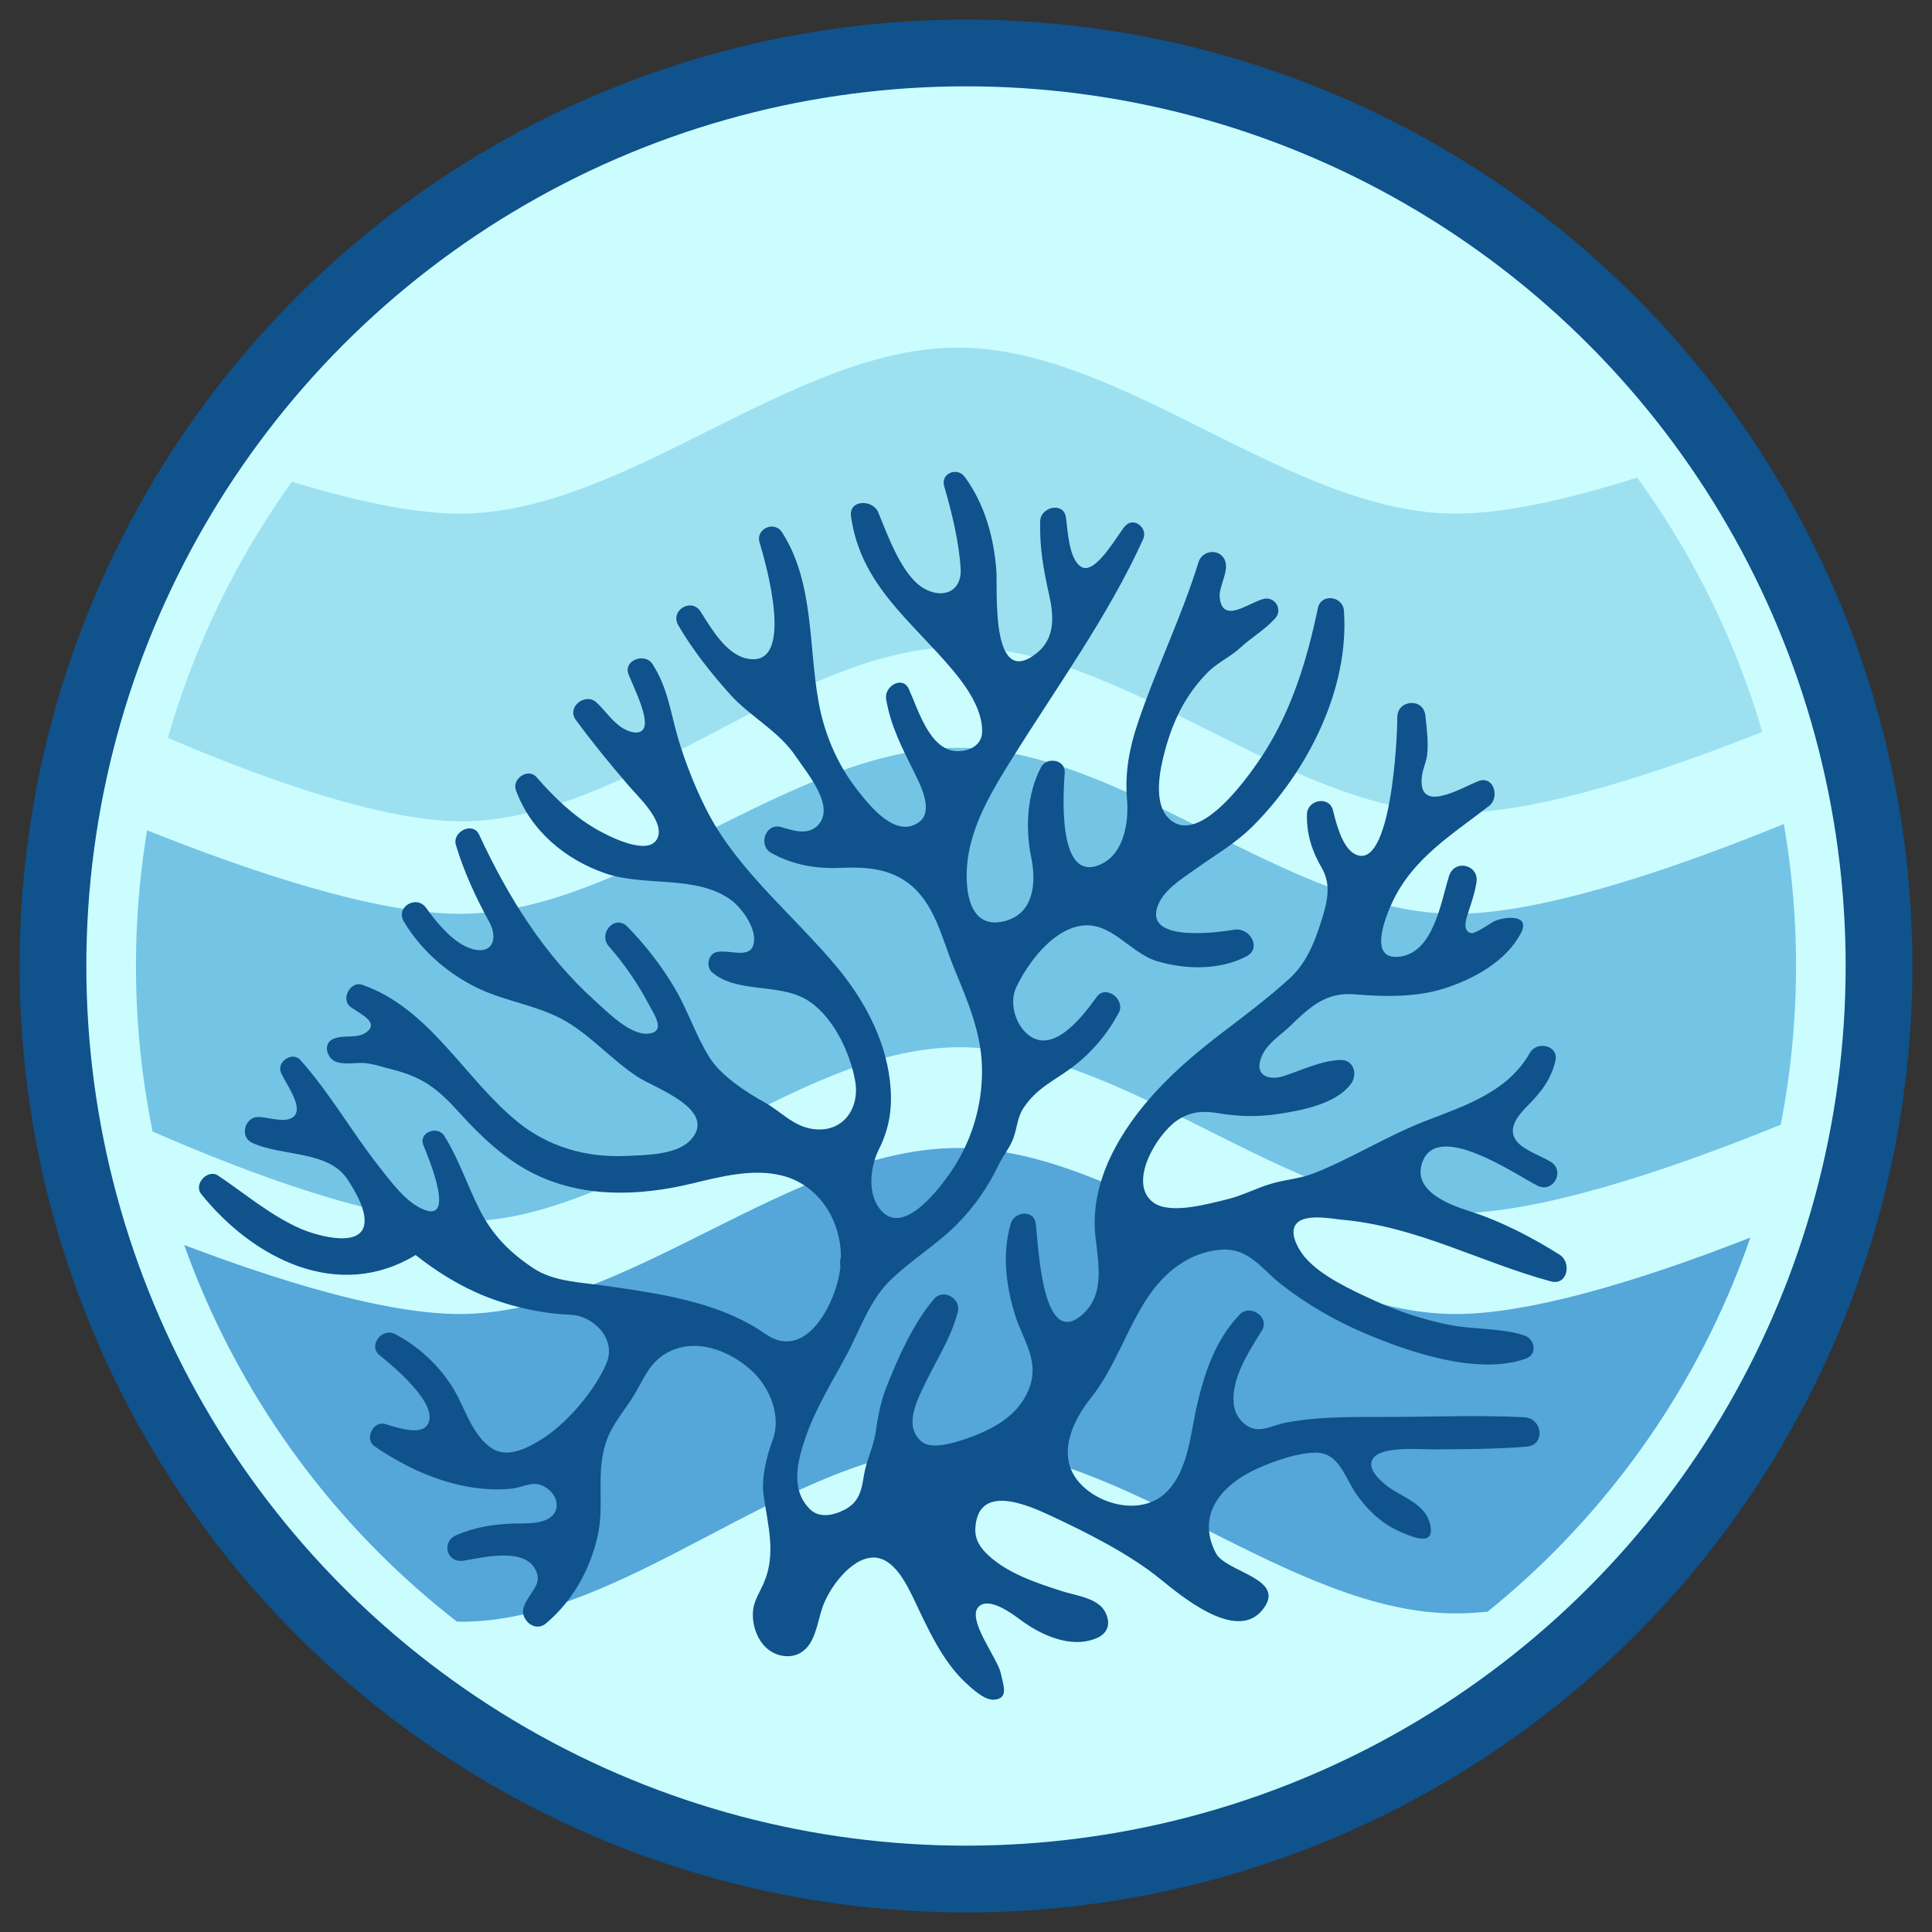 <?xml version="1.0" encoding="UTF-8" standalone="no"?>
<!DOCTYPE svg PUBLIC "-//W3C//DTD SVG 1.1//EN" "http://www.w3.org/Graphics/SVG/1.1/DTD/svg11.dtd"><svg width="100%"
    height="100%" viewBox="0 0 125 125" version="1.1" xmlns="http://www.w3.org/2000/svg"
    xmlns:xlink="http://www.w3.org/1999/xlink" xml:space="preserve" xmlns:serif="http://www.serif.com/"
    style="fill-rule:evenodd;clip-rule:evenodd;stroke-linecap:round;stroke-linejoin:round;stroke-miterlimit:1.5;">
    <rect x="0" y="0" width="125" height="125" fill="#333333" stroke="none"/>
    <circle id="Border" cx="62.5" cy="62.5" r="59.074" style="fill:#cbfdff;fill-opacity:100;stroke:#0F528C;stroke-width:4.32px;" />
    <g id="Thick_Waves">
        <clipPath id="_clip1">
            <circle cx="62.5" cy="62.5" r="53.704" />
        </clipPath>
        <g clip-path="url(#_clip1)">
            <path
                d="M126.407,93.648c0,-0 -21.481,10.74 -32.222,10.74c-10.741,0 -21.481,-10.83 -32.222,-10.74c-10.741,0.089 -21.482,11.367 -32.222,11.277c-10.741,-0.089 -32.222,-11.814 -32.222,-11.814l-0,-18.835c-0,-0 21.481,10.741 32.222,10.741c10.74,-0 21.481,-10.741 32.222,-10.741c10.741,-0 21.481,10.741 32.222,10.741c10.741,-0 32.222,-10.741 32.222,-10.741l0,19.372Z"
                style="fill:#55a6d9;stroke:#0F528C;stroke-opacity:0;stroke-width:20.83px;" />
            <path
                d="M126.407,67.755c0,-0 -21.481,10.741 -32.222,10.741c-10.741,-0 -21.481,-10.831 -32.222,-10.741c-10.741,0.089 -21.482,11.367 -32.222,11.278c-10.741,-0.09 -32.222,-11.815 -32.222,-11.815l-0,-18.835c-0,0 21.481,10.741 32.222,10.741c10.74,-0 21.481,-10.741 32.222,-10.741c10.741,0 21.481,10.741 32.222,10.741c10.741,-0 32.222,-10.741 32.222,-10.741l0,19.372Z"
                style="fill:#74c4e5;stroke:#0F528C;stroke-opacity:0;stroke-width:20.83px;" />
            <path
                d="M126.407,41.862c0,-0 -21.481,10.741 -32.222,10.741c-10.741,-0 -21.481,-10.831 -32.222,-10.741c-10.741,0.089 -21.482,11.367 -32.222,11.278c-10.741,-0.09 -32.222,-11.815 -32.222,-11.815l-0,-18.835c-0,0 21.481,10.741 32.222,10.741c10.74,-0 21.481,-10.741 32.222,-10.741c10.741,0 21.481,10.741 32.222,10.741c10.741,-0 32.222,-10.741 32.222,-10.741l0,19.372Z"
                style="fill:#9de1f1;stroke:#0F528C;stroke-opacity:0;stroke-width:20.83px;" />
        </g>
    </g>
    <path id="Coral_big"
        d="M95.642,50.543c-1.131,0.444 -3.969,2.199 -3.64,-0.355c0.062,-0.482 0.272,-0.849 0.331,-1.334c0.1,-0.821 -0.025,-1.741 -0.112,-2.558c-0.125,-1.176 -1.826,-1.036 -1.817,0.13c0.009,1.247 -0.395,10.128 -2.773,8.817c-0.8,-0.441 -1.186,-1.995 -1.385,-2.808c-0.239,-0.974 -1.669,-0.694 -1.687,0.254c-0.024,1.309 0.326,2.376 0.959,3.466c0.639,1.1 0.353,2.223 -0.021,3.411c-0.437,1.392 -0.981,2.766 -2.079,3.759c-1.414,1.28 -2.963,2.442 -4.481,3.599c-2.813,2.146 -5.585,4.737 -7.112,7.985c-0.744,1.584 -1.144,3.332 -0.952,5.083c0.193,1.776 0.661,3.877 -0.975,5.171c-2.574,2.037 -2.723,-5.071 -2.899,-6.059c-0.156,-0.871 -1.378,-0.679 -1.592,0.034c-0.573,1.913 -0.332,3.978 0.242,5.86c0.537,1.757 1.677,3.058 0.892,4.947c-0.715,1.719 -2.391,2.582 -4.081,3.159c-0.681,0.233 -2.137,0.689 -2.771,0.212c-1.268,-0.954 -0.379,-2.667 0.131,-3.733c0.745,-1.557 1.719,-3.029 2.153,-4.715c0.219,-0.853 -0.946,-1.525 -1.538,-0.83c-1.345,1.578 -2.375,3.884 -3.121,5.808c-0.367,0.947 -0.514,1.871 -0.668,2.864c-0.147,0.943 -0.598,1.8 -0.749,2.742c-0.158,0.986 -0.306,1.753 -1.291,2.247c-0.738,0.369 -1.638,0.537 -2.24,-0.089c-1.245,-1.292 -0.76,-3.101 -0.257,-4.577c0.638,-1.874 1.691,-3.558 2.626,-5.291c0.862,-1.597 1.493,-3.543 2.802,-4.842c1.358,-1.347 3.028,-2.332 4.372,-3.682c1.115,-1.12 2.017,-2.423 2.701,-3.848c0.288,-0.6 0.696,-1.067 0.938,-1.685c0.252,-0.644 0.266,-1.373 0.652,-1.966c0.863,-1.325 1.964,-1.763 3.156,-2.652c1.261,-0.939 2.276,-2.151 3.025,-3.531c0.464,-0.854 -0.829,-1.868 -1.431,-1.028c-0.764,1.062 -2.507,3.41 -4.068,2.668c-1.09,-0.519 -1.648,-2.195 -1.143,-3.27c0.743,-1.582 2.292,-3.662 4.117,-3.995c2.022,-0.37 3.234,1.754 5.025,2.283c1.834,0.54 4.022,0.586 5.755,-0.311c1.036,-0.536 0.214,-1.894 -0.761,-1.733c-1.092,0.181 -5.729,0.825 -5.003,-1.444c0.352,-1.098 1.559,-1.819 2.444,-2.455c1.281,-0.921 2.598,-1.659 3.73,-2.789c3.535,-3.533 6.271,-8.859 5.905,-13.957c-0.068,-0.942 -1.48,-1.137 -1.684,-0.161c-0.671,3.218 -1.636,6.435 -3.399,9.237c-0.862,1.369 -4.263,6.35 -6.258,4.36c-1.027,-1.025 -0.561,-3.174 -0.234,-4.387c0.524,-1.946 1.345,-3.625 2.776,-5.064c0.61,-0.614 1.475,-1.005 2.107,-1.589c0.714,-0.66 1.591,-1.161 2.254,-1.903c0.502,-0.562 -0.035,-1.435 -0.762,-1.247c-0.99,0.256 -2.635,1.638 -2.834,-0.074c-0.093,-0.795 0.747,-1.867 0.242,-2.594c-0.429,-0.617 -1.397,-0.417 -1.614,0.285c-1.105,3.57 -2.735,6.872 -3.927,10.403c-0.558,1.653 -0.846,3.25 -0.699,4.961c0.121,1.421 -0.185,3.435 -1.614,4.147c-2.956,1.473 -2.502,-4.691 -2.418,-5.892c0.058,-0.835 -1.162,-1.043 -1.522,-0.367c-0.927,1.743 -1.036,3.972 -0.642,5.875c0.328,1.588 0.195,3.658 -1.787,4.118c-2.556,0.594 -2.559,-2.788 -2.262,-4.418c0.402,-2.203 1.606,-4.185 2.773,-6.059c2.891,-4.646 6.258,-9.271 8.517,-14.257c0.327,-0.722 -0.624,-1.483 -1.185,-0.827c-0.492,0.576 -1.912,3.178 -2.822,2.625c-0.819,-0.496 -0.869,-2.397 -0.997,-3.228c-0.153,-0.99 -1.624,-0.653 -1.658,0.251c-0.061,1.655 0.22,3.199 0.579,4.801c0.3,1.335 0.401,2.771 -0.773,3.729c-3.051,2.488 -2.556,-4.126 -2.641,-5.292c-0.159,-2.17 -0.759,-4.324 -2.053,-6.09c-0.478,-0.652 -1.568,-0.225 -1.327,0.605c0.496,1.709 0.952,3.555 1.066,5.336c0.094,1.464 -1.135,2.001 -2.387,1.276c-1.424,-0.827 -2.34,-3.468 -2.948,-4.923c-0.352,-0.842 -1.911,-0.833 -1.758,0.266c0.619,4.447 3.913,6.764 6.577,9.943c0.887,1.058 1.927,2.535 1.909,3.972c-0.011,0.877 -0.785,1.294 -1.637,1.274c-1.767,-0.044 -2.512,-2.723 -3.109,-4.018c-0.415,-0.899 -1.601,-0.168 -1.468,0.646c0.288,1.75 1.05,3.194 1.824,4.758c0.394,0.798 1.281,2.501 0.305,3.208c-1.507,1.09 -3.179,-1.05 -3.967,-2.047c-1.299,-1.648 -2.145,-3.615 -2.523,-5.675c-0.671,-3.654 -0.285,-7.803 -2.383,-11.041c-0.489,-0.755 -1.707,-0.216 -1.446,0.66c0.41,1.372 2.385,8.247 -0.857,7.512c-1.337,-0.303 -2.283,-1.971 -2.963,-3.036c-0.586,-0.918 -1.985,-0.062 -1.442,0.881c0.904,1.573 2.123,3.101 3.332,4.455c1.349,1.51 3.156,2.352 4.319,4.099c0.686,1.031 2.623,3.27 1.319,4.461c-0.65,0.593 -1.567,0.268 -2.31,0.051c-1.001,-0.295 -1.521,1.183 -0.639,1.674c1.401,0.779 2.894,1.034 4.479,0.965c1.506,-0.066 3,0.004 4.285,0.916c1.8,1.279 2.256,3.608 3.042,5.521c0.858,2.084 1.784,4.2 1.828,6.492c0.048,2.48 -0.708,4.927 -2.153,6.943c-0.789,1.1 -3.195,4.246 -4.6,1.991c-0.653,-1.047 -0.437,-2.607 0.08,-3.644c0.613,-1.228 0.852,-2.434 0.766,-3.864c-0.174,-2.926 -1.598,-5.661 -3.438,-7.886c-2.646,-3.202 -6.238,-6.106 -8.242,-9.772c-0.82,-1.5 -1.616,-3.489 -2.089,-5.125c-0.488,-1.69 -0.651,-3.206 -1.641,-4.755c-0.496,-0.775 -1.92,-0.244 -1.547,0.68c0.338,0.838 1.035,2.217 1.053,3.102c0.017,0.806 -0.742,0.768 -1.419,0.37c-0.661,-0.388 -1.139,-1.142 -1.716,-1.673c-0.711,-0.656 -1.943,0.302 -1.34,1.122c1.083,1.473 2.24,2.89 3.433,4.275c0.584,0.678 2.275,2.247 1.884,3.318c-0.498,1.368 -3.274,-0.101 -4.019,-0.531c-1.478,-0.858 -2.723,-2.074 -3.839,-3.355c-0.535,-0.613 -1.593,0.115 -1.331,0.84c0.945,2.625 3.193,4.494 5.785,5.39c2.557,0.885 5.915,0.075 8.156,1.741c0.657,0.488 1.465,1.624 1.474,2.471c0.016,1.474 -1.452,0.713 -2.389,0.872c-0.589,0.1 -0.751,0.97 -0.321,1.33c1.611,1.352 4.213,0.688 6.042,1.725c1.72,0.975 2.885,3.438 3.209,5.31c0.306,1.763 -0.805,3.406 -2.806,3.082c-1.233,-0.198 -2.009,-1.133 -3.066,-1.718c-1.188,-0.658 -2.816,-1.721 -3.551,-2.892c-0.892,-1.422 -1.39,-3.016 -2.236,-4.458c-0.856,-1.459 -1.903,-2.804 -3.083,-4.015c-0.795,-0.817 -1.927,0.444 -1.196,1.276c1.003,1.143 1.87,2.402 2.58,3.748c0.358,0.677 1.162,1.818 -0.075,1.904c-1.134,0.077 -2.576,-1.381 -3.346,-2.074c-3.363,-3.024 -5.664,-6.742 -7.556,-10.808c-0.402,-0.864 -1.763,-0.19 -1.498,0.683c0.529,1.743 1.283,3.381 2.159,4.974c0.621,1.13 0.147,2.254 -1.353,1.658c-1.076,-0.428 -2.083,-1.657 -2.731,-2.567c-0.625,-0.878 -2.005,-0.063 -1.443,0.881c1.133,1.906 2.969,3.487 4.984,4.397c1.679,0.757 3.547,1.025 5.187,1.88c1.792,0.933 3.257,2.677 4.99,3.792c1.102,0.709 5.101,2.079 3.441,4.006c-0.902,1.047 -3.024,1.029 -4.278,1.086c-2.556,0.116 -5.015,-0.603 -7.007,-2.236c-3.405,-2.789 -5.668,-7.337 -10.014,-8.837c-0.775,-0.267 -1.413,0.952 -0.75,1.436c0.601,0.439 1.978,1.027 0.939,1.687c-0.583,0.371 -1.464,0.091 -2.086,0.391c-0.686,0.33 -0.366,1.285 0.233,1.476c0.632,0.201 1.193,0.027 1.812,0.074c0.586,0.046 1.215,0.273 1.788,0.414c2.003,0.493 2.987,1.287 4.344,2.788c1.386,1.531 2.906,2.986 4.767,3.924c3.199,1.613 6.855,1.49 10.258,0.676c1.875,-0.449 3.979,-1.011 5.899,-0.512c2.374,0.615 3.777,2.907 3.767,5.274c-0.06,0.198 -0.069,0.409 -0.03,0.614c-0.191,2.08 -2.133,6.259 -4.865,4.342c-1.343,-0.943 -2.88,-1.564 -4.454,-2.005c-1.917,-0.538 -3.892,-0.815 -5.858,-1.1c-1.555,-0.228 -3.356,-0.253 -4.69,-1.142c-1.525,-1.015 -2.626,-2.119 -3.466,-3.766c-0.808,-1.581 -1.35,-3.3 -2.306,-4.807c-0.431,-0.68 -1.665,-0.214 -1.348,0.593c0.303,0.773 2.272,5.366 -0.219,4.072c-1.061,-0.552 -1.909,-1.738 -2.637,-2.658c-1.775,-2.248 -3.188,-4.768 -5.102,-6.909c-0.505,-0.564 -1.528,0.104 -1.26,0.794c0.276,0.712 1.575,2.332 0.777,2.914c-0.545,0.399 -1.636,-0.024 -2.251,-0.017c-0.858,0.009 -1.206,1.273 -0.399,1.659c1.927,0.918 4.988,0.466 6.226,2.436c0.432,0.687 0.919,1.492 1.043,2.298c0.354,2.31 -3.077,1.296 -4.139,0.825c-1.933,-0.854 -3.571,-2.257 -5.314,-3.426c-0.675,-0.453 -1.605,0.554 -1.095,1.191c3.357,4.185 8.864,6.988 13.872,3.949c1.256,0.99 2.58,1.823 3.942,2.43c1.872,0.834 4.06,1.355 6.103,1.434c1.419,0.053 2.965,1.542 2.313,3.114c-0.711,1.716 -2.467,3.791 -4.016,4.816c-0.936,0.62 -2.331,1.395 -3.374,0.732c-1.117,-0.709 -1.627,-2.135 -2.187,-3.264c-0.867,-1.753 -2.395,-3.256 -4.122,-4.153c-0.827,-0.43 -1.764,0.746 -0.987,1.373c0.771,0.623 3.948,3.216 3.088,4.508c-0.483,0.727 -2.085,0.125 -2.738,-0.059c-0.774,-0.218 -1.35,0.98 -0.681,1.439c2.063,1.418 4.473,2.512 6.988,2.746c0.635,0.059 1.276,0.063 1.91,-0.005c0.52,-0.056 1.09,-0.354 1.595,-0.295c0.802,0.095 1.62,1.041 1.168,1.838c-0.484,0.856 -2.038,0.681 -2.863,0.723c-1.212,0.06 -2.368,0.256 -3.496,0.742c-1.017,0.436 -0.629,1.838 0.475,1.653c1.257,-0.213 3.876,-0.856 4.62,0.551c0.384,0.727 0.044,1.089 -0.335,1.689c-0.333,0.527 -0.694,1.036 -0.243,1.629c0.315,0.415 0.845,0.55 1.266,0.198c1.737,-1.449 2.888,-3.524 3.363,-5.724c0.441,-2.043 -0.144,-3.997 0.531,-6.011c0.419,-1.248 1.302,-2.139 1.938,-3.252c0.558,-0.972 0.926,-1.913 1.966,-2.506c1.831,-1.043 4.06,-0.197 5.503,1.12c1.207,1.103 1.952,2.977 1.373,4.509c-0.395,1.046 -0.745,2.468 -0.583,3.596c0.277,1.92 0.825,3.786 0.004,5.662c-0.232,0.529 -0.558,1.026 -0.664,1.593c-0.052,0.276 -0.048,0.562 -0.013,0.84c0.092,0.722 0.422,1.434 0.999,1.875c0.578,0.441 1.418,0.564 2.048,0.2c0.96,-0.555 1.07,-1.859 1.42,-2.912c0.403,-1.215 1.808,-3.208 3.265,-3.257c1.358,-0.046 2.211,1.749 2.691,2.756c0.862,1.807 1.809,3.942 3.312,5.334c0.41,0.38 1.211,1.141 1.825,1.106c1.019,-0.059 0.606,-0.96 0.456,-1.715c-0.186,-0.933 -2.193,-3.446 -1.456,-4.273c0.645,-0.724 2.168,0.404 2.719,0.814c1.305,0.972 3.256,1.898 4.935,1.194c0.675,-0.284 0.952,-0.875 0.583,-1.648c-0.459,-0.963 -1.942,-1.104 -2.87,-1.407c-1.618,-0.529 -3.434,-1.119 -4.709,-2.303c-0.534,-0.494 -0.893,-1.018 -0.846,-1.781c0.181,-2.909 3.399,-1.477 4.951,-0.75c2.308,1.081 5.011,2.441 6.994,4.047c1.354,1.098 4.879,4.067 6.585,2.064c1.77,-2.079 -2.308,-2.458 -2.968,-3.723c-1.333,-2.553 0.466,-4.502 2.755,-5.508c1.063,-0.466 2.394,-0.936 3.565,-0.996c1.636,-0.082 1.971,1.535 2.767,2.684c0.657,0.95 1.596,1.868 2.668,2.355c0.853,0.387 2.534,1.168 2.081,-0.484c-0.372,-1.36 -1.939,-1.697 -2.904,-2.512c-0.398,-0.336 -1.051,-0.942 -0.84,-1.522c0.358,-0.985 3.058,-0.731 3.894,-0.733c2.034,-0.004 4.07,-0.018 6.099,-0.172c1.263,-0.096 1.054,-1.844 -0.137,-1.905c-2.656,-0.136 -5.331,-0.048 -7.99,-0.022c-2.465,0.022 -4.987,-0.091 -7.421,0.37c-0.951,0.181 -1.761,0.768 -2.613,0.139c-0.651,-0.48 -0.844,-1.185 -0.777,-1.963c0.128,-1.484 1.067,-2.91 1.824,-4.121c0.546,-0.874 -0.757,-1.764 -1.443,-1.038c-1.556,1.645 -2.245,3.697 -2.749,5.853c-0.435,1.858 -0.543,4.177 -1.964,5.61c-1.562,1.574 -4.37,0.89 -5.686,-0.642c-1.446,-1.687 -0.432,-3.911 0.772,-5.422c1.579,-1.983 2.276,-4.385 3.675,-6.499c1.091,-1.648 2.686,-2.934 4.726,-3.105c1.826,-0.151 2.67,1.266 3.928,2.246c1.651,1.287 3.484,2.344 5.41,3.164c2.903,1.234 7.3,2.73 10.401,1.643c0.806,-0.281 0.592,-1.294 -0.113,-1.517c-1.542,-0.489 -3.284,-0.355 -4.89,-0.684c-1.652,-0.34 -3.254,-0.864 -4.788,-1.565c-1.451,-0.664 -3.479,-1.588 -4.51,-2.824c-0.367,-0.44 -0.916,-1.36 -0.647,-1.96c0.413,-0.92 2.336,-0.509 3.11,-0.438c4.829,0.443 8.885,2.74 13.465,3.984c1.092,0.297 1.369,-1.227 0.561,-1.732c-1.803,-1.13 -3.775,-2.161 -5.805,-2.805c-1.339,-0.425 -3.752,-1.319 -3.06,-3.19c0.998,-2.698 6.069,0.855 7.451,1.537c1.02,0.505 1.807,-0.967 0.835,-1.554c-0.622,-0.375 -1.681,-0.727 -2.159,-1.284c-0.703,-0.821 0.067,-1.72 0.656,-2.314c0.865,-0.871 1.51,-1.669 1.817,-2.903c0.253,-1.014 -1.185,-1.354 -1.65,-0.535c-1.427,2.52 -4.19,3.413 -6.729,4.394c-2.486,0.962 -4.731,2.393 -7.212,3.381c-0.922,0.368 -1.893,0.416 -2.82,0.695c-0.97,0.294 -1.859,0.772 -2.866,1.012c-1.177,0.282 -3.666,1 -4.743,0.188c-1.68,-1.264 0.253,-4.421 1.532,-5.291c0.874,-0.595 1.696,-0.648 2.696,-0.477c1.245,0.212 2.457,0.249 3.725,0.066c1.556,-0.225 3.87,-0.633 4.85,-1.979c0.434,-0.596 0.173,-1.56 -0.682,-1.534c-1.265,0.041 -2.504,0.664 -3.692,1.045c-0.975,0.312 -1.962,-0.052 -1.389,-1.323c0.376,-0.833 1.194,-1.31 1.841,-1.937c1.277,-1.236 2.317,-2.186 4.134,-2.032c1.88,0.16 3.997,0.203 5.809,-0.377c1.908,-0.609 3.987,-1.744 4.953,-3.552c0.713,-1.331 -1.158,-1.088 -1.759,-0.774c-0.287,0.151 -1.185,0.813 -1.463,0.74c-0.596,-0.158 -0.289,-0.98 -0.149,-1.405c0.187,-0.569 0.397,-1.184 0.508,-1.86c0.19,-1.159 -1.414,-1.549 -1.771,-0.427c-0.519,1.63 -0.976,4.841 -3.092,5.202c-2.23,0.378 -1.02,-2.581 -0.558,-3.554c1.34,-2.818 3.855,-4.334 6.239,-6.181c0.712,-0.553 0.305,-1.995 -0.703,-1.601Z"
        style="fill:#0F528C;fill-rule:nonzero;" />
</svg>
